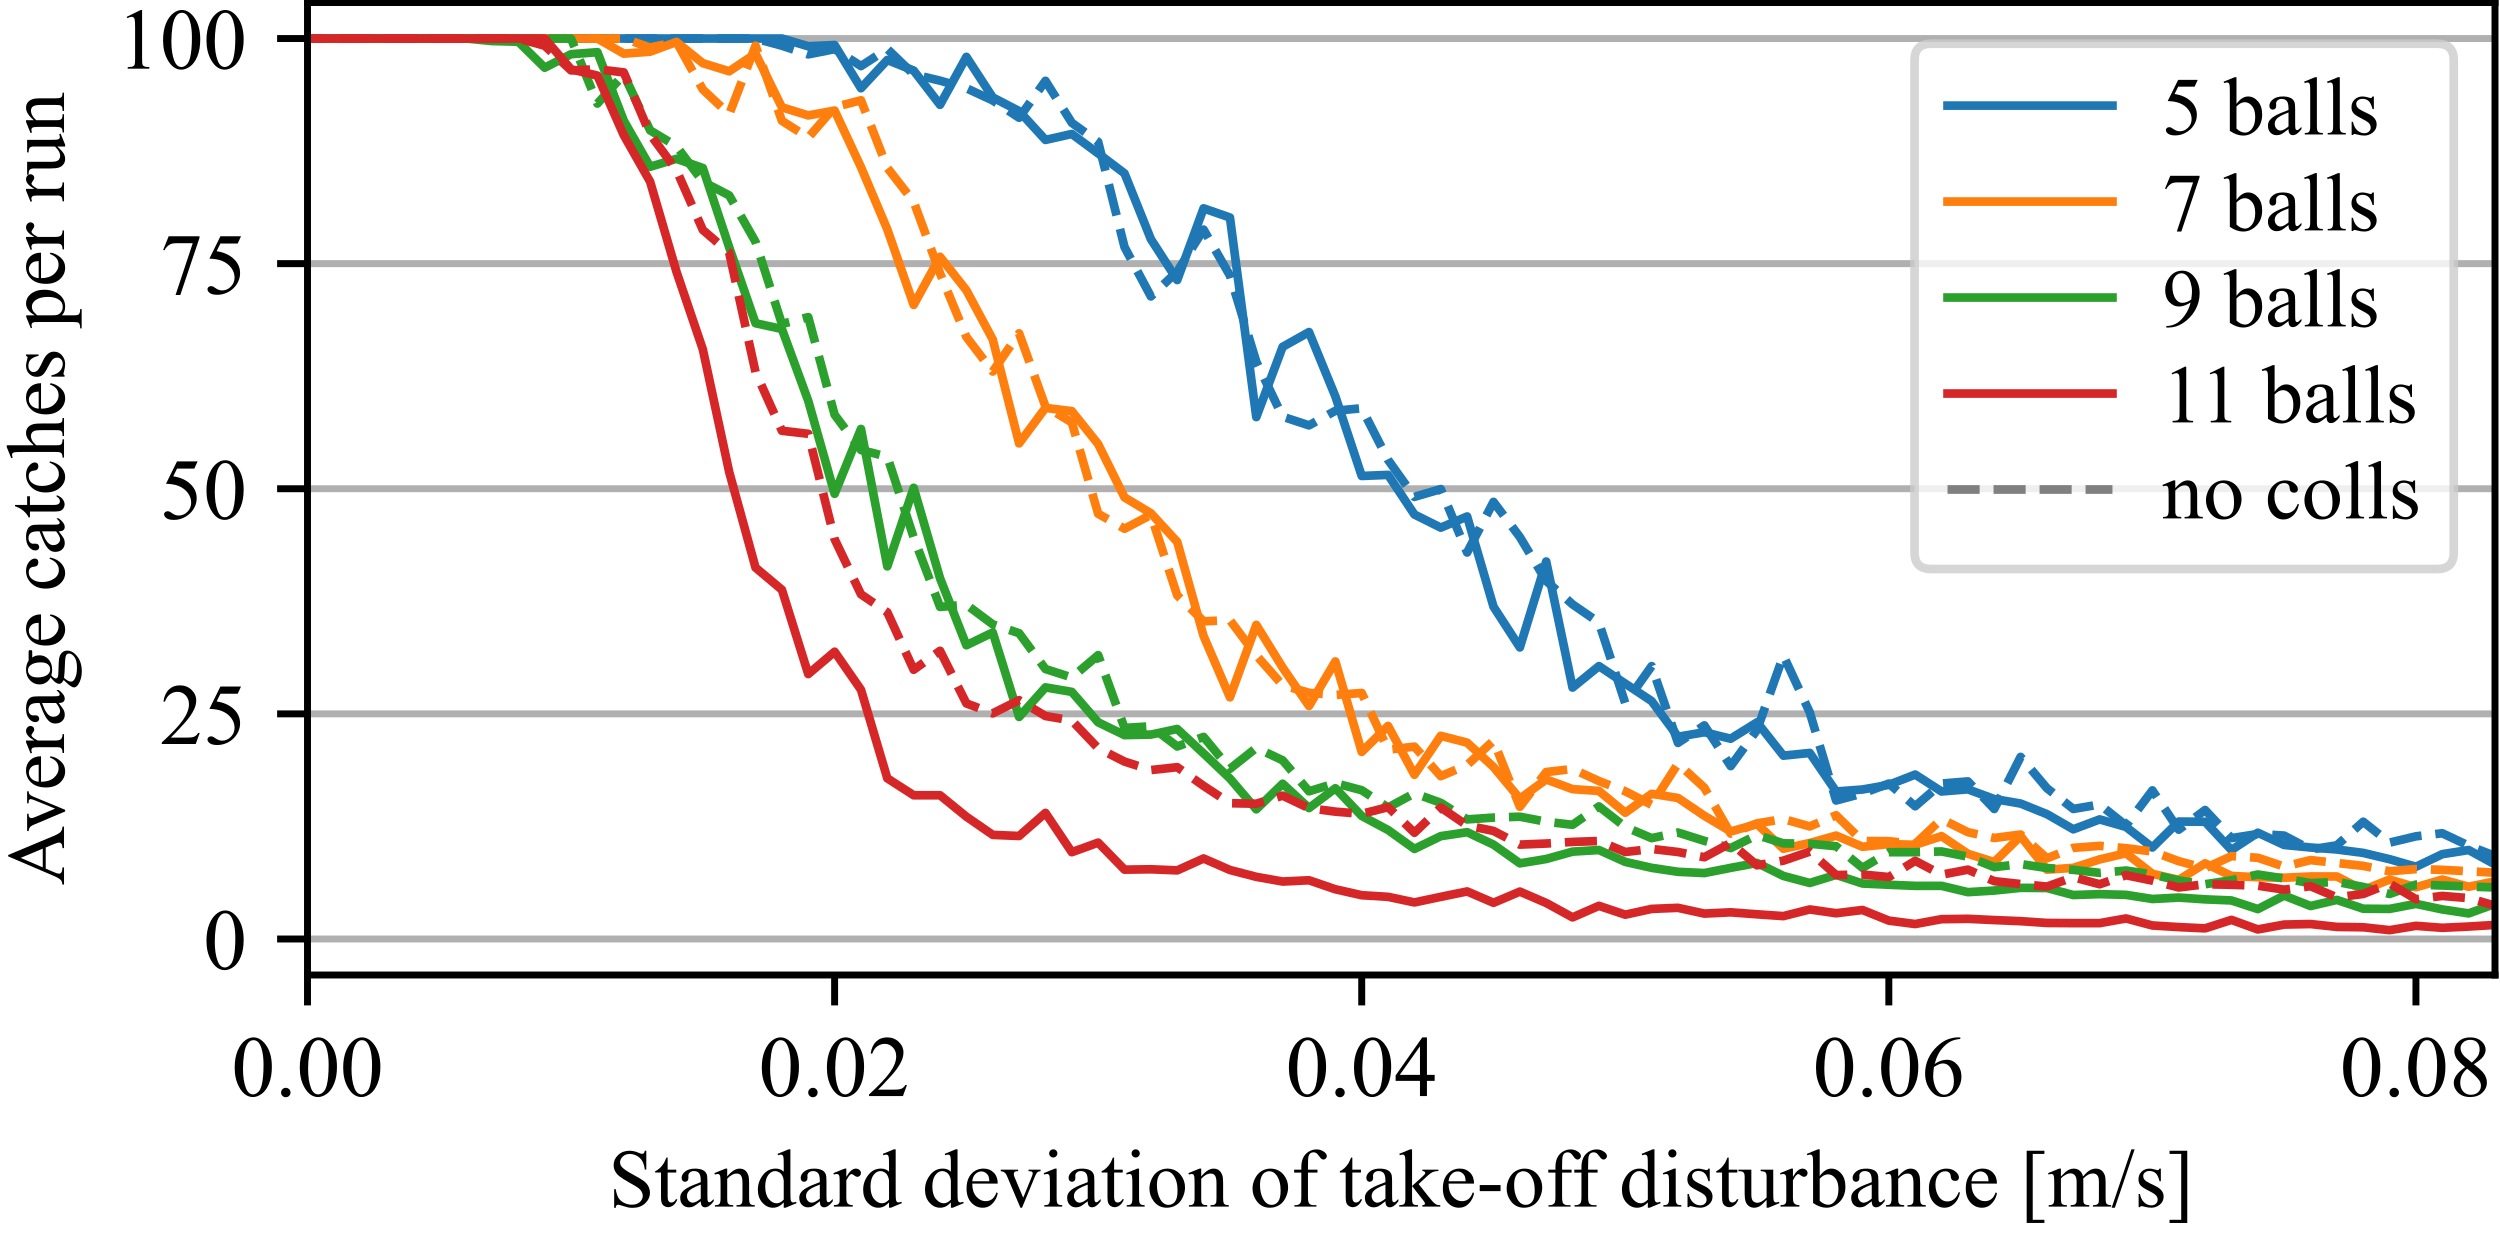 <?xml version="1.0" encoding="utf-8" standalone="no"?>
<!DOCTYPE svg PUBLIC "-//W3C//DTD SVG 1.1//EN"
  "http://www.w3.org/Graphics/SVG/1.1/DTD/svg11.dtd">
<!-- Created with matplotlib (https://matplotlib.org/) -->
<svg height="144pt" version="1.1" viewBox="0 0 288 144" width="288pt" xmlns="http://www.w3.org/2000/svg" xmlns:xlink="http://www.w3.org/1999/xlink">
 <defs>
  <style type="text/css">*{stroke-linecap:butt;stroke-linejoin:round;}</style>
 </defs>
 <g id="figure_1">
  <g id="patch_1">
   <path d="M 0 144 
L 288 144 
L 288 0 
L 0 0 
z
" style="fill:#ffffff;"/>
  </g>
  <g id="axes_1">
   <g id="patch_2">
    <path d="M 35.424 112.32 
L 287.424 112.32 
L 287.424 0.288 
L 35.424 0.288 
z
" style="fill:#ffffff;"/>
   </g>
   <g id="matplotlib.axis_1">
    <g id="xtick_1">
     <g id="line2d_1">
      <defs>
       <path d="M 0 0 
L 0 3.5 
" id="m4fc737ac3e" style="stroke:#000000;stroke-width:0.8;"/>
      </defs>
      <g>
       <use style="stroke:#000000;stroke-width:0.8;" x="35.424" xlink:href="#m4fc737ac3e" y="112.32"/>
      </g>
     </g>
     <g id="text_1">
      <!-- 0.00 -->
      <g transform="translate(26.674 126.264)scale(0.1 -0.1)">
       <defs>
        <path d="M 3.609 32.719 
Q 3.609 44.047 7.031 52.219 
Q 10.453 60.406 16.109 64.406 
Q 20.516 67.578 25.203 67.578 
Q 32.812 67.578 38.875 59.812 
Q 46.438 50.203 46.438 33.734 
Q 46.438 22.219 43.109 14.156 
Q 39.797 6.109 34.641 2.469 
Q 29.5 -1.172 24.703 -1.172 
Q 15.234 -1.172 8.938 10.016 
Q 3.609 19.438 3.609 32.719 
z
M 13.188 31.5 
Q 13.188 17.828 16.547 9.188 
Q 19.344 1.906 24.859 1.906 
Q 27.484 1.906 30.312 4.266 
Q 33.156 6.641 34.625 12.203 
Q 36.859 20.609 36.859 35.891 
Q 36.859 47.219 34.516 54.781 
Q 32.766 60.406 29.984 62.75 
Q 27.984 64.359 25.141 64.359 
Q 21.828 64.359 19.234 61.375 
Q 15.719 57.328 14.453 48.625 
Q 13.188 39.938 13.188 31.5 
z
" id="TimesNewRomanPSMT-48"/>
        <path d="M 12.5 9.469 
Q 14.797 9.469 16.359 7.875 
Q 17.922 6.297 17.922 4.047 
Q 17.922 1.812 16.328 0.219 
Q 14.75 -1.375 12.5 -1.375 
Q 10.25 -1.375 8.656 0.219 
Q 7.078 1.812 7.078 4.047 
Q 7.078 6.344 8.656 7.906 
Q 10.25 9.469 12.5 9.469 
z
" id="TimesNewRomanPSMT-46"/>
       </defs>
       <use xlink:href="#TimesNewRomanPSMT-48"/>
       <use x="50" xlink:href="#TimesNewRomanPSMT-46"/>
       <use x="75" xlink:href="#TimesNewRomanPSMT-48"/>
       <use x="125" xlink:href="#TimesNewRomanPSMT-48"/>
      </g>
     </g>
    </g>
    <g id="xtick_2">
     <g id="line2d_2">
      <g>
       <use style="stroke:#000000;stroke-width:0.8;" x="96.147" xlink:href="#m4fc737ac3e" y="112.32"/>
      </g>
     </g>
     <g id="text_2">
      <!-- 0.02 -->
      <g transform="translate(87.397 126.264)scale(0.1 -0.1)">
       <defs>
        <path d="M 45.844 12.75 
L 41.219 0 
L 2.156 0 
L 2.156 1.812 
Q 19.391 17.531 26.422 27.484 
Q 33.453 37.453 33.453 45.703 
Q 33.453 52 29.594 56.047 
Q 25.734 60.109 20.359 60.109 
Q 15.484 60.109 11.594 57.25 
Q 7.719 54.391 5.859 48.875 
L 4.047 48.875 
Q 5.281 57.906 10.328 62.734 
Q 15.375 67.578 22.953 67.578 
Q 31 67.578 36.391 62.406 
Q 41.797 57.234 41.797 50.203 
Q 41.797 45.172 39.453 40.141 
Q 35.844 32.234 27.734 23.391 
Q 15.578 10.109 12.547 7.375 
L 29.828 7.375 
Q 35.109 7.375 37.234 7.766 
Q 39.359 8.156 41.062 9.344 
Q 42.781 10.547 44.047 12.75 
z
" id="TimesNewRomanPSMT-50"/>
       </defs>
       <use xlink:href="#TimesNewRomanPSMT-48"/>
       <use x="50" xlink:href="#TimesNewRomanPSMT-46"/>
       <use x="75" xlink:href="#TimesNewRomanPSMT-48"/>
       <use x="125" xlink:href="#TimesNewRomanPSMT-50"/>
      </g>
     </g>
    </g>
    <g id="xtick_3">
     <g id="line2d_3">
      <g>
       <use style="stroke:#000000;stroke-width:0.8;" x="156.87" xlink:href="#m4fc737ac3e" y="112.32"/>
      </g>
     </g>
     <g id="text_3">
      <!-- 0.04 -->
      <g transform="translate(148.12 126.264)scale(0.1 -0.1)">
       <defs>
        <path d="M 46.531 24.422 
L 46.531 17.484 
L 37.641 17.484 
L 37.641 0 
L 29.594 0 
L 29.594 17.484 
L 1.562 17.484 
L 1.562 23.734 
L 32.281 67.578 
L 37.641 67.578 
L 37.641 24.422 
z
M 29.594 24.422 
L 29.594 57.281 
L 6.344 24.422 
z
" id="TimesNewRomanPSMT-52"/>
       </defs>
       <use xlink:href="#TimesNewRomanPSMT-48"/>
       <use x="50" xlink:href="#TimesNewRomanPSMT-46"/>
       <use x="75" xlink:href="#TimesNewRomanPSMT-48"/>
       <use x="125" xlink:href="#TimesNewRomanPSMT-52"/>
      </g>
     </g>
    </g>
    <g id="xtick_4">
     <g id="line2d_4">
      <g>
       <use style="stroke:#000000;stroke-width:0.8;" x="217.593" xlink:href="#m4fc737ac3e" y="112.32"/>
      </g>
     </g>
     <g id="text_4">
      <!-- 0.06 -->
      <g transform="translate(208.843 126.264)scale(0.1 -0.1)">
       <defs>
        <path d="M 44.828 67.578 
L 44.828 65.766 
Q 38.375 65.141 34.297 63.203 
Q 30.219 61.281 26.234 57.328 
Q 22.266 53.375 19.656 48.516 
Q 17.047 43.656 15.281 36.969 
Q 22.312 41.797 29.391 41.797 
Q 36.188 41.797 41.156 36.328 
Q 46.141 30.859 46.141 22.266 
Q 46.141 13.969 41.109 7.125 
Q 35.062 -1.172 25.094 -1.172 
Q 18.312 -1.172 13.578 3.328 
Q 4.297 12.062 4.297 25.984 
Q 4.297 34.859 7.859 42.859 
Q 11.422 50.875 18.031 57.078 
Q 24.656 63.281 30.703 65.422 
Q 36.766 67.578 42 67.578 
z
M 14.453 33.406 
Q 13.578 26.812 13.578 22.75 
Q 13.578 18.062 15.312 12.562 
Q 17.047 7.078 20.453 3.859 
Q 22.953 1.562 26.516 1.562 
Q 30.766 1.562 34.109 5.562 
Q 37.453 9.578 37.453 17 
Q 37.453 25.344 34.125 31.438 
Q 30.812 37.547 24.703 37.547 
Q 22.859 37.547 20.734 36.766 
Q 18.609 35.984 14.453 33.406 
z
" id="TimesNewRomanPSMT-54"/>
       </defs>
       <use xlink:href="#TimesNewRomanPSMT-48"/>
       <use x="50" xlink:href="#TimesNewRomanPSMT-46"/>
       <use x="75" xlink:href="#TimesNewRomanPSMT-48"/>
       <use x="125" xlink:href="#TimesNewRomanPSMT-54"/>
      </g>
     </g>
    </g>
    <g id="xtick_5">
     <g id="line2d_5">
      <g>
       <use style="stroke:#000000;stroke-width:0.8;" x="278.316" xlink:href="#m4fc737ac3e" y="112.32"/>
      </g>
     </g>
     <g id="text_5">
      <!-- 0.08 -->
      <g transform="translate(269.566 126.264)scale(0.1 -0.1)">
       <defs>
        <path d="M 19.188 33.344 
Q 11.328 39.797 9.047 43.703 
Q 6.781 47.609 6.781 51.812 
Q 6.781 58.25 11.766 62.906 
Q 16.75 67.578 25 67.578 
Q 33.016 67.578 37.891 63.234 
Q 42.781 58.891 42.781 53.328 
Q 42.781 49.609 40.141 45.75 
Q 37.5 41.891 29.156 36.672 
Q 37.75 30.031 40.531 26.219 
Q 44.234 21.234 44.234 15.719 
Q 44.234 8.734 38.906 3.781 
Q 33.594 -1.172 24.953 -1.172 
Q 15.531 -1.172 10.25 4.734 
Q 6.062 9.469 6.062 15.094 
Q 6.062 19.484 9.016 23.797 
Q 11.969 28.125 19.188 33.344 
z
M 26.859 38.578 
Q 32.719 43.844 34.281 46.891 
Q 35.844 49.953 35.844 53.812 
Q 35.844 58.938 32.953 61.844 
Q 30.078 64.75 25.094 64.75 
Q 20.125 64.75 17 61.859 
Q 13.875 58.984 13.875 55.125 
Q 13.875 52.594 15.156 50.047 
Q 16.453 47.516 18.844 45.219 
z
M 21.484 31.5 
Q 17.438 28.078 15.484 24.047 
Q 13.531 20.016 13.531 15.328 
Q 13.531 9.031 16.969 5.25 
Q 20.406 1.469 25.734 1.469 
Q 31 1.469 34.172 4.438 
Q 37.359 7.422 37.359 11.672 
Q 37.359 15.188 35.5 17.969 
Q 32.031 23.141 21.484 31.5 
z
" id="TimesNewRomanPSMT-56"/>
       </defs>
       <use xlink:href="#TimesNewRomanPSMT-48"/>
       <use x="50" xlink:href="#TimesNewRomanPSMT-46"/>
       <use x="75" xlink:href="#TimesNewRomanPSMT-48"/>
       <use x="125" xlink:href="#TimesNewRomanPSMT-56"/>
      </g>
     </g>
    </g>
    <g id="text_6">
     <!-- Standard deviation of take-off disturbance [m/s] -->
     <g transform="translate(70.099 138.999)scale(0.095 -0.095)">
      <defs>
       <path d="M 45.844 67.719 
L 45.844 44.828 
L 44.047 44.828 
Q 43.172 51.422 40.891 55.328 
Q 38.625 59.234 34.422 61.516 
Q 30.219 63.812 25.734 63.812 
Q 20.656 63.812 17.328 60.719 
Q 14.016 57.625 14.016 53.656 
Q 14.016 50.641 16.109 48.141 
Q 19.141 44.484 30.516 38.375 
Q 39.797 33.406 43.188 30.734 
Q 46.578 28.078 48.406 24.453 
Q 50.25 20.844 50.25 16.891 
Q 50.25 9.375 44.406 3.922 
Q 38.578 -1.516 29.391 -1.516 
Q 26.516 -1.516 23.969 -1.078 
Q 22.469 -0.828 17.703 0.703 
Q 12.938 2.25 11.672 2.25 
Q 10.453 2.25 9.734 1.516 
Q 9.031 0.781 8.688 -1.516 
L 6.891 -1.516 
L 6.891 21.188 
L 8.688 21.188 
Q 9.969 14.062 12.109 10.516 
Q 14.266 6.984 18.672 4.641 
Q 23.094 2.297 28.375 2.297 
Q 34.469 2.297 38 5.516 
Q 41.547 8.734 41.547 13.141 
Q 41.547 15.578 40.203 18.062 
Q 38.875 20.562 36.031 22.703 
Q 34.125 24.172 25.625 28.922 
Q 17.141 33.688 13.547 36.516 
Q 9.969 39.359 8.109 42.766 
Q 6.25 46.188 6.25 50.297 
Q 6.25 57.422 11.719 62.562 
Q 17.188 67.719 25.641 67.719 
Q 30.906 67.719 36.812 65.141 
Q 39.547 63.922 40.672 63.922 
Q 41.938 63.922 42.75 64.672 
Q 43.562 65.438 44.047 67.719 
z
" id="TimesNewRomanPSMT-83"/>
       <path d="M 16.109 59.422 
L 16.109 44.734 
L 26.562 44.734 
L 26.562 41.312 
L 16.109 41.312 
L 16.109 12.312 
Q 16.109 7.953 17.359 6.438 
Q 18.609 4.938 20.562 4.938 
Q 22.172 4.938 23.688 5.938 
Q 25.203 6.938 26.031 8.891 
L 27.938 8.891 
Q 26.219 4.109 23.094 1.688 
Q 19.969 -0.734 16.656 -0.734 
Q 14.406 -0.734 12.25 0.516 
Q 10.109 1.766 9.078 4.078 
Q 8.062 6.391 8.062 11.234 
L 8.062 41.312 
L 0.984 41.312 
L 0.984 42.922 
Q 3.656 44 6.469 46.562 
Q 9.281 49.125 11.469 52.641 
Q 12.594 54.5 14.594 59.422 
z
" id="TimesNewRomanPSMT-116"/>
       <path d="M 28.469 6.453 
Q 21.578 1.125 19.828 0.297 
Q 17.188 -0.922 14.203 -0.922 
Q 9.578 -0.922 6.562 2.25 
Q 3.562 5.422 3.562 10.594 
Q 3.562 13.875 5.031 16.266 
Q 7.031 19.578 11.984 22.5 
Q 16.938 25.438 28.469 29.641 
L 28.469 31.391 
Q 28.469 38.094 26.344 40.578 
Q 24.219 43.062 20.172 43.062 
Q 17.094 43.062 15.281 41.406 
Q 13.422 39.75 13.422 37.594 
L 13.531 34.766 
Q 13.531 32.516 12.375 31.297 
Q 11.234 30.078 9.375 30.078 
Q 7.562 30.078 6.422 31.344 
Q 5.281 32.625 5.281 34.812 
Q 5.281 39.016 9.578 42.531 
Q 13.875 46.047 21.625 46.047 
Q 27.594 46.047 31.391 44.047 
Q 34.281 42.531 35.641 39.312 
Q 36.531 37.203 36.531 30.719 
L 36.531 15.531 
Q 36.531 9.125 36.766 7.688 
Q 37.016 6.25 37.578 5.766 
Q 38.141 5.281 38.875 5.281 
Q 39.656 5.281 40.234 5.609 
Q 41.266 6.25 44.188 9.188 
L 44.188 6.453 
Q 38.719 -0.875 33.734 -0.875 
Q 31.344 -0.875 29.922 0.781 
Q 28.516 2.438 28.469 6.453 
z
M 28.469 9.625 
L 28.469 26.656 
Q 21.094 23.734 18.953 22.516 
Q 15.094 20.359 13.422 18.016 
Q 11.766 15.672 11.766 12.891 
Q 11.766 9.375 13.859 7.047 
Q 15.969 4.734 18.703 4.734 
Q 22.406 4.734 28.469 9.625 
z
" id="TimesNewRomanPSMT-97"/>
       <path d="M 16.156 36.578 
Q 24.031 46.047 31.156 46.047 
Q 34.812 46.047 37.453 44.219 
Q 40.094 42.391 41.656 38.188 
Q 42.719 35.25 42.719 29.203 
L 42.719 10.109 
Q 42.719 5.859 43.406 4.344 
Q 43.953 3.125 45.141 2.438 
Q 46.344 1.766 49.562 1.766 
L 49.562 0 
L 27.438 0 
L 27.438 1.766 
L 28.375 1.766 
Q 31.5 1.766 32.734 2.703 
Q 33.984 3.656 34.469 5.516 
Q 34.672 6.25 34.672 10.109 
L 34.672 28.422 
Q 34.672 34.516 33.078 37.281 
Q 31.5 40.047 27.734 40.047 
Q 21.922 40.047 16.156 33.688 
L 16.156 10.109 
Q 16.156 5.562 16.703 4.5 
Q 17.391 3.078 18.578 2.422 
Q 19.781 1.766 23.438 1.766 
L 23.438 0 
L 1.312 0 
L 1.312 1.766 
L 2.297 1.766 
Q 5.719 1.766 6.906 3.484 
Q 8.109 5.219 8.109 10.109 
L 8.109 26.703 
Q 8.109 34.766 7.734 36.516 
Q 7.375 38.281 6.609 38.906 
Q 5.859 39.547 4.594 39.547 
Q 3.219 39.547 1.312 38.812 
L 0.594 40.578 
L 14.062 46.047 
L 16.156 46.047 
z
" id="TimesNewRomanPSMT-110"/>
       <path d="M 34.719 5.031 
Q 31.453 1.609 28.328 0.109 
Q 25.203 -1.375 21.578 -1.375 
Q 14.266 -1.375 8.797 4.75 
Q 3.328 10.891 3.328 20.516 
Q 3.328 30.125 9.375 38.109 
Q 15.438 46.094 24.953 46.094 
Q 30.859 46.094 34.719 42.328 
L 34.719 50.594 
Q 34.719 58.25 34.344 60 
Q 33.984 61.766 33.203 62.391 
Q 32.422 63.031 31.25 63.031 
Q 29.984 63.031 27.875 62.25 
L 27.25 63.969 
L 40.578 69.438 
L 42.781 69.438 
L 42.781 17.719 
Q 42.781 9.859 43.141 8.125 
Q 43.5 6.391 44.312 5.703 
Q 45.125 5.031 46.188 5.031 
Q 47.516 5.031 49.703 5.859 
L 50.25 4.156 
L 36.969 -1.375 
L 34.719 -1.375 
z
M 34.719 8.453 
L 34.719 31.5 
Q 34.422 34.812 32.953 37.547 
Q 31.5 40.281 29.078 41.672 
Q 26.656 43.062 24.359 43.062 
Q 20.062 43.062 16.703 39.203 
Q 12.25 34.125 12.25 24.359 
Q 12.25 14.5 16.547 9.25 
Q 20.844 4 26.125 4 
Q 30.562 4 34.719 8.453 
z
" id="TimesNewRomanPSMT-100"/>
       <path d="M 16.219 46.047 
L 16.219 35.984 
Q 21.828 46.047 27.734 46.047 
Q 30.422 46.047 32.172 44.406 
Q 33.938 42.781 33.938 40.625 
Q 33.938 38.719 32.656 37.391 
Q 31.391 36.078 29.641 36.078 
Q 27.938 36.078 25.812 37.766 
Q 23.688 39.453 22.656 39.453 
Q 21.781 39.453 20.75 38.484 
Q 18.562 36.469 16.219 31.891 
L 16.219 10.453 
Q 16.219 6.734 17.141 4.828 
Q 17.781 3.516 19.391 2.641 
Q 21 1.766 24.031 1.766 
L 24.031 0 
L 1.125 0 
L 1.125 1.766 
Q 4.547 1.766 6.203 2.828 
Q 7.422 3.609 7.906 5.328 
Q 8.156 6.156 8.156 10.062 
L 8.156 27.391 
Q 8.156 35.203 7.828 36.688 
Q 7.516 38.188 6.656 38.859 
Q 5.812 39.547 4.547 39.547 
Q 3.031 39.547 1.125 38.812 
L 0.641 40.578 
L 14.156 46.047 
z
" id="TimesNewRomanPSMT-114"/>
       <path id="TimesNewRomanPSMT-32"/>
       <path d="M 10.641 27.875 
Q 10.594 17.922 15.484 12.25 
Q 20.359 6.594 26.953 6.594 
Q 31.344 6.594 34.594 9 
Q 37.844 11.422 40.047 17.281 
L 41.547 16.312 
Q 40.531 9.625 35.594 4.125 
Q 30.672 -1.375 23.25 -1.375 
Q 15.188 -1.375 9.453 4.906 
Q 3.719 11.188 3.719 21.781 
Q 3.719 33.25 9.594 39.672 
Q 15.484 46.094 24.359 46.094 
Q 31.891 46.094 36.719 41.141 
Q 41.547 36.188 41.547 27.875 
z
M 10.641 30.719 
L 31.344 30.719 
Q 31.109 35.016 30.328 36.766 
Q 29.109 39.5 26.688 41.062 
Q 24.266 42.625 21.625 42.625 
Q 17.578 42.625 14.375 39.469 
Q 11.188 36.328 10.641 30.719 
z
" id="TimesNewRomanPSMT-101"/>
       <path d="M 0.828 44.734 
L 21.875 44.734 
L 21.875 42.922 
L 20.516 42.922 
Q 18.609 42.922 17.609 41.984 
Q 16.609 41.062 16.609 39.5 
Q 16.609 37.797 17.625 35.453 
L 28.031 10.75 
L 38.484 36.375 
Q 39.594 39.109 39.594 40.531 
Q 39.594 41.219 39.203 41.656 
Q 38.672 42.391 37.844 42.656 
Q 37.016 42.922 34.469 42.922 
L 34.469 44.734 
L 49.078 44.734 
L 49.078 42.922 
Q 46.531 42.719 45.562 41.891 
Q 43.844 40.438 42.484 37.016 
L 26.609 -1.375 
L 24.609 -1.375 
L 8.641 36.375 
Q 7.562 39.016 6.578 40.156 
Q 5.609 41.312 4.109 42.094 
Q 3.266 42.531 0.828 42.922 
z
" id="TimesNewRomanPSMT-118"/>
       <path d="M 14.5 69.438 
Q 16.547 69.438 17.984 67.984 
Q 19.438 66.547 19.438 64.5 
Q 19.438 62.453 17.984 60.984 
Q 16.547 59.516 14.5 59.516 
Q 12.453 59.516 10.984 60.984 
Q 9.516 62.453 9.516 64.5 
Q 9.516 66.547 10.953 67.984 
Q 12.406 69.438 14.5 69.438 
z
M 18.562 46.047 
L 18.562 10.109 
Q 18.562 5.906 19.172 4.516 
Q 19.781 3.125 20.969 2.438 
Q 22.172 1.766 25.344 1.766 
L 25.344 0 
L 3.609 0 
L 3.609 1.766 
Q 6.891 1.766 8 2.391 
Q 9.125 3.031 9.781 4.484 
Q 10.453 5.953 10.453 10.109 
L 10.453 27.344 
Q 10.453 34.625 10.016 36.766 
Q 9.672 38.328 8.938 38.938 
Q 8.203 39.547 6.938 39.547 
Q 5.562 39.547 3.609 38.812 
L 2.938 40.578 
L 16.406 46.047 
z
" id="TimesNewRomanPSMT-105"/>
       <path d="M 25 46.047 
Q 35.156 46.047 41.312 38.328 
Q 46.531 31.734 46.531 23.188 
Q 46.531 17.188 43.641 11.031 
Q 40.766 4.891 35.719 1.75 
Q 30.672 -1.375 24.469 -1.375 
Q 14.359 -1.375 8.406 6.688 
Q 3.375 13.484 3.375 21.922 
Q 3.375 28.078 6.422 34.156 
Q 9.469 40.234 14.453 43.141 
Q 19.438 46.047 25 46.047 
z
M 23.484 42.875 
Q 20.906 42.875 18.281 41.328 
Q 15.672 39.797 14.062 35.938 
Q 12.453 32.078 12.453 26.031 
Q 12.453 16.266 16.328 9.172 
Q 20.219 2.094 26.562 2.094 
Q 31.297 2.094 34.375 6 
Q 37.453 9.906 37.453 19.438 
Q 37.453 31.344 32.328 38.188 
Q 28.859 42.875 23.484 42.875 
z
" id="TimesNewRomanPSMT-111"/>
       <path d="M 20.609 41.219 
L 20.609 11.812 
Q 20.609 5.562 21.969 3.906 
Q 23.781 1.766 26.812 1.766 
L 30.859 1.766 
L 30.859 0 
L 4.156 0 
L 4.156 1.766 
L 6.156 1.766 
Q 8.109 1.766 9.719 2.734 
Q 11.328 3.719 11.938 5.375 
Q 12.547 7.031 12.547 11.812 
L 12.547 41.219 
L 3.859 41.219 
L 3.859 44.734 
L 12.547 44.734 
L 12.547 47.656 
Q 12.547 54.344 14.688 58.984 
Q 16.844 63.625 21.266 66.484 
Q 25.688 69.344 31.203 69.344 
Q 36.328 69.344 40.625 66.016 
Q 43.453 63.812 43.453 61.078 
Q 43.453 59.625 42.188 58.328 
Q 40.922 57.031 39.453 57.031 
Q 38.328 57.031 37.078 57.828 
Q 35.844 58.641 34.031 61.297 
Q 32.234 63.969 30.719 64.891 
Q 29.203 65.828 27.344 65.828 
Q 25.094 65.828 23.531 64.625 
Q 21.969 63.422 21.281 60.906 
Q 20.609 58.406 20.609 47.953 
L 20.609 44.734 
L 32.125 44.734 
L 32.125 41.219 
z
" id="TimesNewRomanPSMT-102"/>
       <path d="M 16.359 69.438 
L 16.359 24.906 
L 27.734 35.297 
Q 31.344 38.625 31.938 39.5 
Q 32.328 40.094 32.328 40.672 
Q 32.328 41.656 31.516 42.359 
Q 30.719 43.062 28.859 43.172 
L 28.859 44.734 
L 48.297 44.734 
L 48.297 43.172 
Q 44.281 43.062 41.625 41.938 
Q 38.969 40.828 35.797 37.938 
L 24.312 27.344 
L 35.797 12.844 
Q 40.578 6.844 42.234 5.219 
Q 44.578 2.938 46.344 2.25 
Q 47.562 1.766 50.594 1.766 
L 50.594 0 
L 28.859 0 
L 28.859 1.766 
Q 30.719 1.812 31.375 2.312 
Q 32.031 2.828 32.031 3.766 
Q 32.031 4.891 30.078 7.375 
L 16.359 24.906 
L 16.359 10.062 
Q 16.359 5.719 16.969 4.344 
Q 17.578 2.984 18.703 2.391 
Q 19.828 1.812 23.578 1.766 
L 23.578 0 
L 0.828 0 
L 0.828 1.766 
Q 4.25 1.766 5.953 2.594 
Q 6.984 3.125 7.516 4.25 
Q 8.25 5.859 8.25 9.812 
L 8.25 50.531 
Q 8.25 58.297 7.906 60.031 
Q 7.562 61.766 6.781 62.422 
Q 6 63.094 4.734 63.094 
Q 3.719 63.094 1.656 62.25 
L 0.828 63.969 
L 14.109 69.438 
z
" id="TimesNewRomanPSMT-107"/>
       <path d="M 4.047 26.125 
L 29.297 26.125 
L 29.297 18.75 
L 4.047 18.75 
z
" id="TimesNewRomanPSMT-45"/>
       <path d="M 32.031 46.047 
L 32.031 30.812 
L 30.422 30.812 
Q 28.562 37.984 25.656 40.578 
Q 22.75 43.172 18.266 43.172 
Q 14.844 43.172 12.734 41.359 
Q 10.641 39.547 10.641 37.359 
Q 10.641 34.625 12.203 32.672 
Q 13.719 30.672 18.359 28.422 
L 25.484 24.953 
Q 35.406 20.125 35.406 12.203 
Q 35.406 6.109 30.781 2.359 
Q 26.172 -1.375 20.453 -1.375 
Q 16.359 -1.375 11.078 0.094 
Q 9.469 0.594 8.453 0.594 
Q 7.328 0.594 6.688 -0.688 
L 5.078 -0.688 
L 5.078 15.281 
L 6.688 15.281 
Q 8.062 8.453 11.906 4.984 
Q 15.766 1.516 20.562 1.516 
Q 23.922 1.516 26.047 3.484 
Q 28.172 5.469 28.172 8.25 
Q 28.172 11.625 25.797 13.922 
Q 23.438 16.219 16.359 19.734 
Q 9.281 23.25 7.078 26.078 
Q 4.891 28.859 4.891 33.109 
Q 4.891 38.625 8.672 42.328 
Q 12.453 46.047 18.453 46.047 
Q 21.094 46.047 24.859 44.922 
Q 27.344 44.188 28.172 44.188 
Q 28.953 44.188 29.391 44.531 
Q 29.828 44.875 30.422 46.047 
z
" id="TimesNewRomanPSMT-115"/>
       <path d="M 42.328 44.734 
L 42.328 17.625 
Q 42.328 9.859 42.688 8.125 
Q 43.062 6.391 43.859 5.703 
Q 44.672 5.031 45.75 5.031 
Q 47.266 5.031 49.172 5.859 
L 49.859 4.156 
L 36.469 -1.375 
L 34.281 -1.375 
L 34.281 8.109 
Q 28.516 1.859 25.484 0.234 
Q 22.469 -1.375 19.094 -1.375 
Q 15.328 -1.375 12.562 0.797 
Q 9.812 2.984 8.734 6.391 
Q 7.672 9.812 7.672 16.062 
L 7.672 36.031 
Q 7.672 39.203 6.984 40.422 
Q 6.297 41.656 4.953 42.312 
Q 3.609 42.969 0.094 42.922 
L 0.094 44.734 
L 15.766 44.734 
L 15.766 14.797 
Q 15.766 8.547 17.938 6.594 
Q 20.125 4.641 23.188 4.641 
Q 25.297 4.641 27.953 5.953 
Q 30.609 7.281 34.281 10.984 
L 34.281 36.328 
Q 34.281 40.141 32.891 41.484 
Q 31.5 42.828 27.094 42.922 
L 27.094 44.734 
z
" id="TimesNewRomanPSMT-117"/>
       <path d="M 15.375 37.016 
Q 21.875 46.047 29.391 46.047 
Q 36.281 46.047 41.406 40.156 
Q 46.531 34.281 46.531 24.078 
Q 46.531 12.156 38.625 4.891 
Q 31.844 -1.375 23.484 -1.375 
Q 19.578 -1.375 15.547 0.047 
Q 11.531 1.469 7.328 4.297 
L 7.328 50.641 
Q 7.328 58.25 6.953 60 
Q 6.594 61.766 5.812 62.391 
Q 5.031 63.031 3.859 63.031 
Q 2.484 63.031 0.438 62.25 
L -0.25 63.969 
L 13.188 69.438 
L 15.375 69.438 
z
M 15.375 33.891 
L 15.375 7.125 
Q 17.875 4.688 20.531 3.438 
Q 23.188 2.203 25.984 2.203 
Q 30.422 2.203 34.25 7.078 
Q 38.094 11.969 38.094 21.297 
Q 38.094 29.891 34.25 34.5 
Q 30.422 39.109 25.531 39.109 
Q 22.953 39.109 20.359 37.797 
Q 18.406 36.812 15.375 33.891 
z
" id="TimesNewRomanPSMT-98"/>
       <path d="M 41.109 17 
Q 39.312 8.156 34.031 3.391 
Q 28.766 -1.375 22.359 -1.375 
Q 14.75 -1.375 9.078 5.016 
Q 3.422 11.422 3.422 22.312 
Q 3.422 32.859 9.688 39.453 
Q 15.969 46.047 24.75 46.047 
Q 31.344 46.047 35.594 42.547 
Q 39.844 39.062 39.844 35.297 
Q 39.844 33.453 38.641 32.297 
Q 37.453 31.156 35.297 31.156 
Q 32.422 31.156 30.953 33.016 
Q 30.125 34.031 29.859 36.906 
Q 29.594 39.797 27.875 41.312 
Q 26.172 42.781 23.141 42.781 
Q 18.266 42.781 15.281 39.156 
Q 11.328 34.375 11.328 26.516 
Q 11.328 18.5 15.25 12.375 
Q 19.188 6.25 25.875 6.25 
Q 30.672 6.25 34.469 9.516 
Q 37.156 11.766 39.703 17.672 
z
" id="TimesNewRomanPSMT-99"/>
       <path d="M 29.688 -19.828 
L 8.203 -19.828 
L 8.203 67.719 
L 29.688 67.719 
L 29.688 63.875 
L 15.531 63.875 
L 15.531 -16.016 
L 29.688 -16.016 
z
" id="TimesNewRomanPSMT-91"/>
       <path d="M 16.406 36.531 
Q 21.297 41.406 22.172 42.141 
Q 24.359 44 26.891 45.016 
Q 29.438 46.047 31.938 46.047 
Q 36.141 46.047 39.156 43.594 
Q 42.188 41.156 43.219 36.531 
Q 48.25 42.391 51.703 44.219 
Q 55.172 46.047 58.844 46.047 
Q 62.406 46.047 65.156 44.219 
Q 67.922 42.391 69.531 38.234 
Q 70.609 35.406 70.609 29.344 
L 70.609 10.109 
Q 70.609 5.906 71.234 4.344 
Q 71.734 3.266 73.047 2.516 
Q 74.359 1.766 77.344 1.766 
L 77.344 0 
L 55.281 0 
L 55.281 1.766 
L 56.203 1.766 
Q 59.078 1.766 60.688 2.875 
Q 61.812 3.656 62.312 5.375 
Q 62.5 6.203 62.5 10.109 
L 62.5 29.344 
Q 62.5 34.812 61.188 37.062 
Q 59.281 40.188 55.078 40.188 
Q 52.484 40.188 49.875 38.891 
Q 47.266 37.594 43.562 34.078 
L 43.453 33.547 
L 43.562 31.453 
L 43.562 10.109 
Q 43.562 5.516 44.062 4.391 
Q 44.578 3.266 45.984 2.516 
Q 47.406 1.766 50.828 1.766 
L 50.828 0 
L 28.219 0 
L 28.219 1.766 
Q 31.938 1.766 33.328 2.641 
Q 34.719 3.516 35.25 5.281 
Q 35.5 6.109 35.5 10.109 
L 35.5 29.344 
Q 35.5 34.812 33.891 37.203 
Q 31.734 40.328 27.875 40.328 
Q 25.25 40.328 22.656 38.922 
Q 18.609 36.766 16.406 34.078 
L 16.406 10.109 
Q 16.406 5.719 17.016 4.391 
Q 17.625 3.078 18.812 2.422 
Q 20.016 1.766 23.688 1.766 
L 23.688 0 
L 1.562 0 
L 1.562 1.766 
Q 4.641 1.766 5.859 2.422 
Q 7.078 3.078 7.703 4.516 
Q 8.344 5.953 8.344 10.109 
L 8.344 27.203 
Q 8.344 34.578 7.906 36.719 
Q 7.562 38.328 6.828 38.938 
Q 6.109 39.547 4.828 39.547 
Q 3.469 39.547 1.562 38.812 
L 0.828 40.578 
L 14.312 46.047 
L 16.406 46.047 
z
" id="TimesNewRomanPSMT-109"/>
       <path d="M 28.031 69.438 
L 4.047 -1.375 
L 0.141 -1.375 
L 24.125 69.438 
z
" id="TimesNewRomanPSMT-47"/>
       <path d="M 3.656 67.719 
L 25.141 67.719 
L 25.141 -19.875 
L 3.656 -19.875 
L 3.656 -16.016 
L 17.828 -16.016 
L 17.828 63.875 
L 3.656 63.875 
z
" id="TimesNewRomanPSMT-93"/>
      </defs>
      <use xlink:href="#TimesNewRomanPSMT-83"/>
      <use x="55.615" xlink:href="#TimesNewRomanPSMT-116"/>
      <use x="83.398" xlink:href="#TimesNewRomanPSMT-97"/>
      <use x="127.783" xlink:href="#TimesNewRomanPSMT-110"/>
      <use x="177.783" xlink:href="#TimesNewRomanPSMT-100"/>
      <use x="227.783" xlink:href="#TimesNewRomanPSMT-97"/>
      <use x="272.168" xlink:href="#TimesNewRomanPSMT-114"/>
      <use x="305.469" xlink:href="#TimesNewRomanPSMT-100"/>
      <use x="355.469" xlink:href="#TimesNewRomanPSMT-32"/>
      <use x="380.469" xlink:href="#TimesNewRomanPSMT-100"/>
      <use x="430.469" xlink:href="#TimesNewRomanPSMT-101"/>
      <use x="474.854" xlink:href="#TimesNewRomanPSMT-118"/>
      <use x="524.854" xlink:href="#TimesNewRomanPSMT-105"/>
      <use x="552.637" xlink:href="#TimesNewRomanPSMT-97"/>
      <use x="597.021" xlink:href="#TimesNewRomanPSMT-116"/>
      <use x="624.805" xlink:href="#TimesNewRomanPSMT-105"/>
      <use x="652.588" xlink:href="#TimesNewRomanPSMT-111"/>
      <use x="702.588" xlink:href="#TimesNewRomanPSMT-110"/>
      <use x="752.588" xlink:href="#TimesNewRomanPSMT-32"/>
      <use x="777.588" xlink:href="#TimesNewRomanPSMT-111"/>
      <use x="827.588" xlink:href="#TimesNewRomanPSMT-102"/>
      <use x="860.889" xlink:href="#TimesNewRomanPSMT-32"/>
      <use x="885.889" xlink:href="#TimesNewRomanPSMT-116"/>
      <use x="913.672" xlink:href="#TimesNewRomanPSMT-97"/>
      <use x="958.057" xlink:href="#TimesNewRomanPSMT-107"/>
      <use x="1008.057" xlink:href="#TimesNewRomanPSMT-101"/>
      <use x="1052.441" xlink:href="#TimesNewRomanPSMT-45"/>
      <use x="1085.742" xlink:href="#TimesNewRomanPSMT-111"/>
      <use x="1135.742" xlink:href="#TimesNewRomanPSMT-102"/>
      <use x="1167.293" xlink:href="#TimesNewRomanPSMT-102"/>
      <use x="1200.594" xlink:href="#TimesNewRomanPSMT-32"/>
      <use x="1225.594" xlink:href="#TimesNewRomanPSMT-100"/>
      <use x="1275.594" xlink:href="#TimesNewRomanPSMT-105"/>
      <use x="1303.377" xlink:href="#TimesNewRomanPSMT-115"/>
      <use x="1342.293" xlink:href="#TimesNewRomanPSMT-116"/>
      <use x="1370.076" xlink:href="#TimesNewRomanPSMT-117"/>
      <use x="1420.076" xlink:href="#TimesNewRomanPSMT-114"/>
      <use x="1453.377" xlink:href="#TimesNewRomanPSMT-98"/>
      <use x="1503.377" xlink:href="#TimesNewRomanPSMT-97"/>
      <use x="1547.762" xlink:href="#TimesNewRomanPSMT-110"/>
      <use x="1597.762" xlink:href="#TimesNewRomanPSMT-99"/>
      <use x="1642.146" xlink:href="#TimesNewRomanPSMT-101"/>
      <use x="1686.531" xlink:href="#TimesNewRomanPSMT-32"/>
      <use x="1711.531" xlink:href="#TimesNewRomanPSMT-91"/>
      <use x="1744.832" xlink:href="#TimesNewRomanPSMT-109"/>
      <use x="1822.615" xlink:href="#TimesNewRomanPSMT-47"/>
      <use x="1850.398" xlink:href="#TimesNewRomanPSMT-115"/>
      <use x="1889.314" xlink:href="#TimesNewRomanPSMT-93"/>
     </g>
    </g>
   </g>
   <g id="matplotlib.axis_2">
    <g id="ytick_1">
     <g id="line2d_6">
      <path clip-path="url(#p2675933f19)" d="M 35.424 108.171 
L 287.424 108.171 
" style="fill:none;stroke:#b0b0b0;stroke-linecap:square;stroke-width:0.8;"/>
     </g>
     <g id="line2d_7">
      <defs>
       <path d="M 0 0 
L -3.5 0 
" id="m006bd0bd7e" style="stroke:#000000;stroke-width:0.8;"/>
      </defs>
      <g>
       <use style="stroke:#000000;stroke-width:0.8;" x="35.424" xlink:href="#m006bd0bd7e" y="108.171"/>
      </g>
     </g>
     <g id="text_7">
      <!-- 0 -->
      <g transform="translate(23.424 111.643)scale(0.1 -0.1)">
       <use xlink:href="#TimesNewRomanPSMT-48"/>
      </g>
     </g>
    </g>
    <g id="ytick_2">
     <g id="line2d_8">
      <path clip-path="url(#p2675933f19)" d="M 35.424 82.237 
L 287.424 82.237 
" style="fill:none;stroke:#b0b0b0;stroke-linecap:square;stroke-width:0.8;"/>
     </g>
     <g id="line2d_9">
      <g>
       <use style="stroke:#000000;stroke-width:0.8;" x="35.424" xlink:href="#m006bd0bd7e" y="82.237"/>
      </g>
     </g>
     <g id="text_8">
      <!-- 25 -->
      <g transform="translate(18.424 85.709)scale(0.1 -0.1)">
       <defs>
        <path d="M 43.406 66.219 
L 39.594 57.906 
L 19.672 57.906 
L 15.328 49.031 
Q 28.266 47.125 35.844 39.406 
Q 42.328 32.766 42.328 23.781 
Q 42.328 18.562 40.203 14.109 
Q 38.094 9.672 34.859 6.547 
Q 31.641 3.422 27.688 1.516 
Q 22.078 -1.172 16.156 -1.172 
Q 10.203 -1.172 7.484 0.844 
Q 4.781 2.875 4.781 5.328 
Q 4.781 6.688 5.906 7.734 
Q 7.031 8.797 8.734 8.797 
Q 10.016 8.797 10.969 8.406 
Q 11.922 8.016 14.203 6.391 
Q 17.875 3.859 21.625 3.859 
Q 27.344 3.859 31.656 8.172 
Q 35.984 12.5 35.984 18.703 
Q 35.984 24.703 32.125 29.906 
Q 28.266 35.109 21.484 37.938 
Q 16.156 40.141 6.984 40.484 
L 19.672 66.219 
z
" id="TimesNewRomanPSMT-53"/>
       </defs>
       <use xlink:href="#TimesNewRomanPSMT-50"/>
       <use x="50" xlink:href="#TimesNewRomanPSMT-53"/>
      </g>
     </g>
    </g>
    <g id="ytick_3">
     <g id="line2d_10">
      <path clip-path="url(#p2675933f19)" d="M 35.424 56.304 
L 287.424 56.304 
" style="fill:none;stroke:#b0b0b0;stroke-linecap:square;stroke-width:0.8;"/>
     </g>
     <g id="line2d_11">
      <g>
       <use style="stroke:#000000;stroke-width:0.8;" x="35.424" xlink:href="#m006bd0bd7e" y="56.304"/>
      </g>
     </g>
     <g id="text_9">
      <!-- 50 -->
      <g transform="translate(18.424 59.776)scale(0.1 -0.1)">
       <use xlink:href="#TimesNewRomanPSMT-53"/>
       <use x="50" xlink:href="#TimesNewRomanPSMT-48"/>
      </g>
     </g>
    </g>
    <g id="ytick_4">
     <g id="line2d_12">
      <path clip-path="url(#p2675933f19)" d="M 35.424 30.371 
L 287.424 30.371 
" style="fill:none;stroke:#b0b0b0;stroke-linecap:square;stroke-width:0.8;"/>
     </g>
     <g id="line2d_13">
      <g>
       <use style="stroke:#000000;stroke-width:0.8;" x="35.424" xlink:href="#m006bd0bd7e" y="30.371"/>
      </g>
     </g>
     <g id="text_10">
      <!-- 75 -->
      <g transform="translate(18.424 33.843)scale(0.1 -0.1)">
       <defs>
        <path d="M 10.062 66.219 
L 45.562 66.219 
L 45.562 64.359 
L 23.484 -1.375 
L 18.016 -1.375 
L 37.797 58.25 
L 19.578 58.25 
Q 14.062 58.25 11.719 56.938 
Q 7.625 54.688 5.125 50 
L 3.719 50.531 
z
" id="TimesNewRomanPSMT-55"/>
       </defs>
       <use xlink:href="#TimesNewRomanPSMT-55"/>
       <use x="50" xlink:href="#TimesNewRomanPSMT-53"/>
      </g>
     </g>
    </g>
    <g id="ytick_5">
     <g id="line2d_14">
      <path clip-path="url(#p2675933f19)" d="M 35.424 4.437 
L 287.424 4.437 
" style="fill:none;stroke:#b0b0b0;stroke-linecap:square;stroke-width:0.8;"/>
     </g>
     <g id="line2d_15">
      <g>
       <use style="stroke:#000000;stroke-width:0.8;" x="35.424" xlink:href="#m006bd0bd7e" y="4.437"/>
      </g>
     </g>
     <g id="text_11">
      <!-- 100 -->
      <g transform="translate(13.424 7.909)scale(0.1 -0.1)">
       <defs>
        <path d="M 11.719 59.719 
L 27.828 67.578 
L 29.438 67.578 
L 29.438 11.672 
Q 29.438 6.109 29.906 4.734 
Q 30.375 3.375 31.828 2.641 
Q 33.297 1.906 37.797 1.812 
L 37.797 0 
L 12.891 0 
L 12.891 1.812 
Q 17.578 1.906 18.938 2.609 
Q 20.312 3.328 20.844 4.516 
Q 21.391 5.719 21.391 11.672 
L 21.391 47.406 
Q 21.391 54.641 20.906 56.688 
Q 20.562 58.25 19.656 58.984 
Q 18.75 59.719 17.484 59.719 
Q 15.672 59.719 12.453 58.203 
z
" id="TimesNewRomanPSMT-49"/>
       </defs>
       <use xlink:href="#TimesNewRomanPSMT-49"/>
       <use x="50" xlink:href="#TimesNewRomanPSMT-48"/>
       <use x="100" xlink:href="#TimesNewRomanPSMT-48"/>
      </g>
     </g>
    </g>
    <g id="text_12">
     <!-- Average catches per run -->
     <g transform="translate(7.374 101.978)rotate(-90)scale(0.095 -0.095)">
      <defs>
       <path d="M 45.75 22.172 
L 20.125 22.172 
L 15.625 11.719 
Q 13.969 7.859 13.969 5.953 
Q 13.969 4.438 15.406 3.297 
Q 16.844 2.156 21.625 1.812 
L 21.625 0 
L 0.781 0 
L 0.781 1.812 
Q 4.938 2.547 6.156 3.719 
Q 8.641 6.062 11.672 13.234 
L 34.969 67.719 
L 36.672 67.719 
L 59.719 12.641 
Q 62.5 6 64.766 4.016 
Q 67.047 2.047 71.094 1.812 
L 71.094 0 
L 44.969 0 
L 44.969 1.812 
Q 48.922 2 50.312 3.125 
Q 51.703 4.25 51.703 5.859 
Q 51.703 8.016 49.75 12.641 
z
M 44.391 25.781 
L 33.156 52.547 
L 21.625 25.781 
z
" id="TimesNewRomanPSMT-65"/>
       <path d="M 15.094 16.312 
Q 10.984 18.312 8.781 21.891 
Q 6.594 25.484 6.594 29.828 
Q 6.594 36.469 11.594 41.25 
Q 16.609 46.047 24.422 46.047 
Q 30.812 46.047 35.5 42.922 
L 44.969 42.922 
Q 47.078 42.922 47.406 42.797 
Q 47.75 42.672 47.906 42.391 
Q 48.188 41.938 48.188 40.828 
Q 48.188 39.547 47.953 39.062 
Q 47.797 38.812 47.438 38.672 
Q 47.078 38.531 44.969 38.531 
L 39.156 38.531 
Q 41.891 35.016 41.891 29.547 
Q 41.891 23.297 37.109 18.844 
Q 32.328 14.406 24.266 14.406 
Q 20.953 14.406 17.484 15.375 
Q 15.328 13.531 14.562 12.141 
Q 13.812 10.75 13.812 9.766 
Q 13.812 8.938 14.625 8.156 
Q 15.438 7.375 17.781 7.031 
Q 19.141 6.844 24.609 6.688 
Q 34.672 6.453 37.641 6 
Q 42.188 5.375 44.891 2.641 
Q 47.609 -0.094 47.609 -4.109 
Q 47.609 -9.625 42.438 -14.453 
Q 34.812 -21.578 22.562 -21.578 
Q 13.141 -21.578 6.641 -17.328 
Q 2.984 -14.891 2.984 -12.25 
Q 2.984 -11.078 3.516 -9.906 
Q 4.344 -8.109 6.938 -4.891 
Q 7.281 -4.438 11.922 0.391 
Q 9.375 1.906 8.328 3.094 
Q 7.281 4.297 7.281 5.812 
Q 7.281 7.516 8.672 9.812 
Q 10.062 12.109 15.094 16.312 
z
M 23.578 43.703 
Q 19.969 43.703 17.531 40.812 
Q 15.094 37.938 15.094 31.984 
Q 15.094 24.266 18.406 20.016 
Q 20.953 16.797 24.859 16.797 
Q 28.562 16.797 30.953 19.578 
Q 33.344 22.359 33.344 28.328 
Q 33.344 36.078 29.984 40.484 
Q 27.484 43.703 23.578 43.703 
z
M 14.594 0 
Q 12.312 -2.484 11.141 -4.625 
Q 9.969 -6.781 9.969 -8.594 
Q 9.969 -10.938 12.797 -12.703 
Q 17.672 -15.719 26.906 -15.719 
Q 35.688 -15.719 39.859 -12.609 
Q 44.047 -9.516 44.047 -6 
Q 44.047 -3.469 41.547 -2.391 
Q 39.016 -1.312 31.5 -1.125 
Q 20.516 -0.828 14.594 0 
z
" id="TimesNewRomanPSMT-103"/>
       <path d="M 16.266 69.438 
L 16.266 36.719 
Q 21.688 42.672 24.859 44.359 
Q 28.031 46.047 31.203 46.047 
Q 35.016 46.047 37.75 43.938 
Q 40.484 41.844 41.797 37.359 
Q 42.719 34.234 42.719 25.922 
L 42.719 10.109 
Q 42.719 5.859 43.406 4.297 
Q 43.891 3.125 45.062 2.438 
Q 46.234 1.766 49.359 1.766 
L 49.359 0 
L 27.391 0 
L 27.391 1.766 
L 28.422 1.766 
Q 31.547 1.766 32.766 2.703 
Q 33.984 3.656 34.469 5.516 
Q 34.625 6.297 34.625 10.109 
L 34.625 25.922 
Q 34.625 33.25 33.859 35.547 
Q 33.109 37.844 31.438 38.984 
Q 29.781 40.141 27.438 40.141 
Q 25.047 40.141 22.453 38.859 
Q 19.875 37.594 16.266 33.734 
L 16.266 10.109 
Q 16.266 5.516 16.766 4.391 
Q 17.281 3.266 18.672 2.516 
Q 20.062 1.766 23.484 1.766 
L 23.484 0 
L 1.312 0 
L 1.312 1.766 
Q 4.297 1.766 6 2.688 
Q 6.984 3.172 7.562 4.531 
Q 8.156 5.906 8.156 10.109 
L 8.156 50.594 
Q 8.156 58.25 7.781 60 
Q 7.422 61.766 6.656 62.391 
Q 5.906 63.031 4.641 63.031 
Q 3.609 63.031 1.312 62.25 
L 0.641 63.969 
L 14.016 69.438 
z
" id="TimesNewRomanPSMT-104"/>
       <path d="M -0.094 40.281 
L 13.672 45.844 
L 15.531 45.844 
L 15.531 35.406 
Q 19 41.312 22.484 43.672 
Q 25.984 46.047 29.828 46.047 
Q 36.578 46.047 41.062 40.766 
Q 46.578 34.328 46.578 23.969 
Q 46.578 12.406 39.938 4.828 
Q 34.469 -1.375 26.172 -1.375 
Q 22.562 -1.375 19.922 -0.344 
Q 17.969 0.391 15.531 2.594 
L 15.531 -11.031 
Q 15.531 -15.625 16.094 -16.859 
Q 16.656 -18.109 18.047 -18.844 
Q 19.438 -19.578 23.094 -19.578 
L 23.094 -21.391 
L -0.344 -21.391 
L -0.344 -19.578 
L 0.875 -19.578 
Q 3.562 -19.625 5.469 -18.562 
Q 6.391 -18.016 6.906 -16.812 
Q 7.422 -15.625 7.422 -10.75 
L 7.422 31.547 
Q 7.422 35.891 7.031 37.062 
Q 6.641 38.234 5.781 38.812 
Q 4.938 39.406 3.469 39.406 
Q 2.297 39.406 0.484 38.719 
z
M 15.531 32.516 
L 15.531 15.828 
Q 15.531 10.406 15.969 8.688 
Q 16.656 5.859 19.312 3.703 
Q 21.969 1.562 26.031 1.562 
Q 30.906 1.562 33.938 5.375 
Q 37.891 10.359 37.891 19.391 
Q 37.891 29.641 33.406 35.156 
Q 30.281 38.969 25.984 38.969 
Q 23.641 38.969 21.344 37.797 
Q 19.578 36.922 15.531 32.516 
z
" id="TimesNewRomanPSMT-112"/>
      </defs>
      <use xlink:href="#TimesNewRomanPSMT-65"/>
      <use x="64.842" xlink:href="#TimesNewRomanPSMT-118"/>
      <use x="114.842" xlink:href="#TimesNewRomanPSMT-101"/>
      <use x="159.227" xlink:href="#TimesNewRomanPSMT-114"/>
      <use x="192.527" xlink:href="#TimesNewRomanPSMT-97"/>
      <use x="236.912" xlink:href="#TimesNewRomanPSMT-103"/>
      <use x="286.912" xlink:href="#TimesNewRomanPSMT-101"/>
      <use x="331.297" xlink:href="#TimesNewRomanPSMT-32"/>
      <use x="356.297" xlink:href="#TimesNewRomanPSMT-99"/>
      <use x="400.682" xlink:href="#TimesNewRomanPSMT-97"/>
      <use x="445.066" xlink:href="#TimesNewRomanPSMT-116"/>
      <use x="472.85" xlink:href="#TimesNewRomanPSMT-99"/>
      <use x="517.234" xlink:href="#TimesNewRomanPSMT-104"/>
      <use x="567.234" xlink:href="#TimesNewRomanPSMT-101"/>
      <use x="611.619" xlink:href="#TimesNewRomanPSMT-115"/>
      <use x="650.535" xlink:href="#TimesNewRomanPSMT-32"/>
      <use x="675.535" xlink:href="#TimesNewRomanPSMT-112"/>
      <use x="725.535" xlink:href="#TimesNewRomanPSMT-101"/>
      <use x="769.92" xlink:href="#TimesNewRomanPSMT-114"/>
      <use x="803.221" xlink:href="#TimesNewRomanPSMT-32"/>
      <use x="828.221" xlink:href="#TimesNewRomanPSMT-114"/>
      <use x="861.521" xlink:href="#TimesNewRomanPSMT-117"/>
      <use x="911.521" xlink:href="#TimesNewRomanPSMT-110"/>
     </g>
    </g>
   </g>
   <g id="line2d_16">
    <path clip-path="url(#p2675933f19)" d="M 289 98.639 
L 287.424 98.606 
L 284.388 97.424 
L 281.352 95.992 
L 278.316 96.345 
L 275.279 97.071 
L 272.243 94.665 
L 269.207 97.382 
L 266.171 97.86 
L 263.135 96.262 
L 260.099 96.075 
L 257.063 96.553 
L 254.026 93.316 
L 250.99 95.577 
L 247.954 91.055 
L 244.918 95.1 
L 241.882 92.673 
L 238.846 93.192 
L 235.81 90.806 
L 232.773 87.196 
L 229.737 93.192 
L 226.701 90.017 
L 223.665 90.266 
L 220.629 92.88 
L 217.593 90.266 
L 214.557 91.407 
L 211.52 92.216 
L 208.484 82.071 
L 205.448 75.515 
L 202.412 84.084 
L 199.376 88.254 
L 196.34 83.565 
L 193.304 85.578 
L 190.267 76.739 
L 187.231 81.013 
L 184.195 71.719 
L 181.159 69.623 
L 178.123 66.926 
L 175.087 61.864 
L 172.051 57.819 
L 169.014 63.648 
L 165.978 56.345 
L 162.942 57.238 
L 159.906 52.985 
L 156.87 47.03 
L 153.834 47.321 
L 150.797 49.001 
L 147.761 48.005 
L 144.725 41.678 
L 141.689 31.74 
L 138.653 26.45 
L 135.617 31.284 
L 132.581 34.147 
L 129.544 28.462 
L 126.508 16.346 
L 123.472 14.147 
L 120.436 9.313 
L 117.4 13.566 
L 114.364 11.574 
L 111.328 10.163 
L 108.291 9.292 
L 105.255 8.566 
L 102.219 5.641 
L 99.183 7.612 
L 96.147 5.661 
L 93.111 6.263 
L 90.075 5.267 
L 87.038 4.437 
L 84.002 4.437 
L 80.966 4.437 
L 77.93 4.437 
L 74.894 4.437 
L 71.858 4.437 
L 68.822 4.437 
L 65.785 4.437 
L 62.749 4.437 
L 59.713 4.437 
L 56.677 4.437 
L 53.641 4.437 
L 50.605 4.437 
L 47.569 4.437 
L 44.532 4.437 
L 41.496 4.437 
L 38.46 4.437 
L 35.424 4.437 
" style="fill:none;stroke:#1f77b4;stroke-dasharray:3.7,1.6;stroke-dashoffset:0;"/>
   </g>
   <g id="line2d_17">
    <path clip-path="url(#p2675933f19)" d="M 289 99.549 
L 287.424 99.582 
L 284.388 97.922 
L 281.352 98.399 
L 278.316 99.851 
L 275.279 98.98 
L 272.243 98.254 
L 269.207 97.86 
L 266.171 97.631 
L 263.135 97.341 
L 260.099 95.93 
L 257.063 97.922 
L 254.026 94.665 
L 250.99 94.644 
L 247.954 97.631 
L 244.918 95.266 
L 241.882 94.395 
L 238.846 95.536 
L 235.81 93.793 
L 232.773 92.569 
L 229.737 92.051 
L 226.701 90.93 
L 223.665 91.179 
L 220.629 89.229 
L 217.593 90.412 
L 214.557 90.951 
L 211.52 91.179 
L 208.484 86.739 
L 205.448 87.051 
L 202.412 83.212 
L 199.376 85.1 
L 196.34 84.353 
L 193.304 84.872 
L 190.267 80.764 
L 187.231 78.752 
L 184.195 76.739 
L 181.159 79.208 
L 178.123 64.686 
L 175.087 74.582 
L 172.051 69.893 
L 169.014 59.499 
L 165.978 60.785 
L 162.942 59.271 
L 159.906 54.707 
L 156.87 54.831 
L 153.834 45.661 
L 150.797 38.254 
L 147.761 39.956 
L 144.725 48.047 
L 141.689 25.06 
L 138.653 24.001 
L 135.617 32.259 
L 132.581 27.549 
L 129.544 19.977 
L 126.508 17.674 
L 123.472 15.433 
L 120.436 16.118 
L 117.4 12.798 
L 114.364 11.221 
L 111.328 6.553 
L 108.291 12.072 
L 105.255 8.13 
L 102.219 6.906 
L 99.183 10.163 
L 96.147 5.184 
L 93.111 5.329 
L 90.075 4.437 
L 87.038 4.437 
L 84.002 4.437 
L 80.966 4.437 
L 77.93 4.437 
L 74.894 4.437 
L 71.858 4.437 
L 68.822 4.437 
L 65.785 4.437 
L 62.749 4.437 
L 59.713 4.437 
L 56.677 4.437 
L 53.641 4.437 
L 50.605 4.437 
L 47.569 4.437 
L 44.532 4.437 
L 41.496 4.437 
L 38.46 4.437 
L 35.424 4.437 
" style="fill:none;stroke:#1f77b4;stroke-linecap:square;"/>
   </g>
   <g id="line2d_18">
    <path clip-path="url(#p2675933f19)" d="M 289 100.784 
L 287.424 100.536 
L 284.388 100.37 
L 281.352 100.204 
L 278.316 100.121 
L 275.279 100.37 
L 272.243 99.748 
L 269.207 99.416 
L 266.171 99.084 
L 263.135 99.831 
L 260.099 98.814 
L 257.063 98.627 
L 254.026 100.017 
L 250.99 99.208 
L 247.954 98.088 
L 244.918 97.714 
L 241.882 97.445 
L 238.846 97.673 
L 235.81 98.876 
L 232.773 96.138 
L 229.737 96.532 
L 226.701 95.868 
L 223.665 94.353 
L 220.629 97.216 
L 217.593 96.905 
L 214.557 96.884 
L 211.52 93.918 
L 208.484 95.204 
L 205.448 94.353 
L 202.412 94.851 
L 199.376 96.034 
L 196.34 90.743 
L 193.304 87.963 
L 190.267 92.714 
L 187.231 91.158 
L 184.195 89.976 
L 181.159 88.586 
L 178.123 88.939 
L 175.087 92.943 
L 172.051 85.329 
L 169.014 88.129 
L 165.978 89.416 
L 162.942 86.013 
L 159.906 86.366 
L 156.87 79.831 
L 153.834 80.059 
L 150.797 79.81 
L 147.761 78.939 
L 144.725 75.495 
L 141.689 71.449 
L 138.653 71.574 
L 135.617 68.586 
L 132.581 59.312 
L 129.544 60.91 
L 126.508 59.188 
L 123.472 48.669 
L 120.436 46.823 
L 117.4 38.4 
L 114.364 42.798 
L 111.328 38.815 
L 108.291 31.491 
L 105.255 23.234 
L 102.219 19.333 
L 99.183 11.553 
L 96.147 12.342 
L 93.111 15.848 
L 90.075 13.919 
L 87.038 5.267 
L 84.002 13.172 
L 80.966 10.309 
L 77.93 4.832 
L 74.894 5.475 
L 71.858 4.437 
L 68.822 4.437 
L 65.785 4.437 
L 62.749 4.437 
L 59.713 4.437 
L 56.677 4.437 
L 53.641 4.437 
L 50.605 4.437 
L 47.569 4.437 
L 44.532 4.437 
L 41.496 4.437 
L 38.46 4.437 
L 35.424 4.437 
" style="fill:none;stroke:#ff7f0e;stroke-dasharray:3.7,1.6;stroke-dashoffset:0;"/>
   </g>
   <g id="line2d_19">
    <path clip-path="url(#p2675933f19)" d="M 289 101.973 
L 287.424 101.532 
L 284.388 102.154 
L 281.352 101.324 
L 278.316 102.216 
L 275.279 101.324 
L 272.243 102.528 
L 269.207 100.972 
L 266.171 100.972 
L 263.135 101.117 
L 260.099 101.055 
L 257.063 100.909 
L 254.026 99.457 
L 250.99 101.366 
L 247.954 100.66 
L 244.918 98.295 
L 241.882 99.001 
L 238.846 99.976 
L 235.81 100.183 
L 232.773 96.324 
L 229.737 99.312 
L 226.701 98.357 
L 223.665 96.324 
L 220.629 97.32 
L 217.593 97.237 
L 214.557 97.548 
L 211.52 96.262 
L 208.484 97.113 
L 205.448 97.777 
L 202.412 94.934 
L 199.376 95.785 
L 196.34 93.98 
L 193.304 91.926 
L 190.267 91.449 
L 187.231 93.627 
L 184.195 91.117 
L 181.159 90.909 
L 178.123 89.789 
L 175.087 92.009 
L 172.051 88.358 
L 169.014 85.557 
L 165.978 84.768 
L 162.942 89.25 
L 159.906 83.627 
L 156.87 86.615 
L 153.834 76.2 
L 150.797 81.324 
L 147.761 76.905 
L 144.725 71.988 
L 141.689 80.329 
L 138.653 73.275 
L 135.617 62.424 
L 132.581 59.126 
L 129.544 57.3 
L 126.508 51.159 
L 123.472 47.362 
L 120.436 46.989 
L 117.4 51.076 
L 114.364 39.105 
L 111.328 33.441 
L 108.291 29.582 
L 105.255 35.122 
L 102.219 26.429 
L 99.183 19.25 
L 96.147 12.736 
L 93.111 13.296 
L 90.075 12.363 
L 87.038 6.18 
L 84.002 8.213 
L 80.966 7.28 
L 77.93 4.832 
L 74.894 5.952 
L 71.858 6.18 
L 68.822 4.437 
L 65.785 4.437 
L 62.749 4.437 
L 59.713 4.437 
L 56.677 4.437 
L 53.641 4.437 
L 50.605 4.437 
L 47.569 4.437 
L 44.532 4.437 
L 41.496 4.437 
L 38.46 4.437 
L 35.424 4.437 
" style="fill:none;stroke:#ff7f0e;stroke-linecap:square;"/>
   </g>
   <g id="line2d_20">
    <path clip-path="url(#p2675933f19)" d="M 289 101.957 
L 287.424 102.237 
L 284.388 102.133 
L 281.352 102.009 
L 278.316 101.905 
L 275.279 102.984 
L 272.243 102.175 
L 269.207 101.594 
L 266.171 101.739 
L 263.135 101.2 
L 260.099 100.743 
L 257.063 101.407 
L 254.026 101.864 
L 250.99 101.428 
L 247.954 100.743 
L 244.918 100.287 
L 241.882 100.557 
L 238.846 100.204 
L 235.81 99.996 
L 232.773 99.54 
L 229.737 99.893 
L 226.701 98.689 
L 223.665 98.088 
L 220.629 98.171 
L 217.593 98.171 
L 214.557 99.976 
L 211.52 97.486 
L 208.484 97.196 
L 205.448 97.154 
L 202.412 96.2 
L 199.376 97.694 
L 196.34 96.864 
L 193.304 95.909 
L 190.267 96.553 
L 187.231 95.266 
L 184.195 92.901 
L 181.159 95.017 
L 178.123 94.665 
L 175.087 94.084 
L 172.051 94.187 
L 169.014 94.395 
L 165.978 92.486 
L 162.942 91.387 
L 159.906 93.026 
L 156.87 91.034 
L 153.834 90.225 
L 150.797 91.158 
L 147.761 87.59 
L 144.725 86.158 
L 141.689 88.565 
L 138.653 84.893 
L 135.617 85.992 
L 132.581 83.669 
L 129.544 83.856 
L 126.508 75.474 
L 123.472 78.047 
L 120.436 77.071 
L 117.4 72.943 
L 114.364 71.926 
L 111.328 69.665 
L 108.291 69.914 
L 105.255 61.906 
L 102.219 52.611 
L 99.183 51.843 
L 96.147 47.777 
L 93.111 36.532 
L 90.075 37.321 
L 87.038 27.86 
L 84.002 22.508 
L 80.966 20.931 
L 77.93 16.844 
L 74.894 15.018 
L 71.858 8.587 
L 68.822 11.927 
L 65.785 4.437 
L 62.749 4.437 
L 59.713 4.437 
L 56.677 4.437 
L 53.641 4.437 
L 50.605 4.437 
L 47.569 4.437 
L 44.532 4.437 
L 41.496 4.437 
L 38.46 4.437 
L 35.424 4.437 
" style="fill:none;stroke:#2ca02c;stroke-dasharray:3.7,1.6;stroke-dashoffset:0;"/>
   </g>
   <g id="line2d_21">
    <path clip-path="url(#p2675933f19)" d="M 289 104.653 
L 287.424 104.125 
L 284.388 105.225 
L 281.352 104.768 
L 278.316 104.125 
L 275.279 104.706 
L 272.243 104.685 
L 269.207 103.669 
L 266.171 104.374 
L 263.135 103.171 
L 260.099 104.727 
L 257.063 103.731 
L 254.026 103.606 
L 250.99 103.399 
L 247.954 103.565 
L 244.918 103.088 
L 241.882 103.005 
L 238.846 103.108 
L 235.81 102.299 
L 232.773 102.279 
L 229.737 102.59 
L 226.701 102.777 
L 223.665 102.05 
L 220.629 102.05 
L 217.593 101.926 
L 214.557 101.781 
L 211.52 100.785 
L 208.484 101.718 
L 205.448 100.909 
L 202.412 99.416 
L 199.376 99.976 
L 196.34 100.577 
L 193.304 100.432 
L 190.267 99.976 
L 187.231 99.291 
L 184.195 97.922 
L 181.159 98.109 
L 178.123 98.959 
L 175.087 99.457 
L 172.051 97.299 
L 169.014 95.868 
L 165.978 96.324 
L 162.942 97.797 
L 159.906 95.619 
L 156.87 94.001 
L 153.834 90.806 
L 150.797 93.088 
L 147.761 90.287 
L 144.725 93.233 
L 141.689 89.685 
L 138.653 86.802 
L 135.617 83.98 
L 132.581 84.623 
L 129.544 84.685 
L 126.508 83.212 
L 123.472 79.706 
L 120.436 79.188 
L 117.4 82.59 
L 114.364 72.86 
L 111.328 74.333 
L 108.291 66.615 
L 105.255 56.2 
L 102.219 65.246 
L 99.183 49.416 
L 96.147 56.885 
L 93.111 46.18 
L 90.075 37.902 
L 87.038 37.238 
L 84.002 28.483 
L 80.966 19.354 
L 77.93 18.296 
L 74.894 19.209 
L 71.858 13.898 
L 68.822 6.014 
L 65.785 6.242 
L 62.749 7.798 
L 59.713 4.811 
L 56.677 4.728 
L 53.641 4.437 
L 50.605 4.437 
L 47.569 4.437 
L 44.532 4.437 
L 41.496 4.437 
L 38.46 4.437 
L 35.424 4.437 
" style="fill:none;stroke:#2ca02c;stroke-linecap:square;"/>
   </g>
   <g id="line2d_22">
    <path clip-path="url(#p2675933f19)" d="M 289 103.676 
L 287.424 104.333 
L 284.388 103.461 
L 281.352 103.212 
L 278.316 103.586 
L 275.279 101.781 
L 272.243 102.984 
L 269.207 103.378 
L 266.171 102.092 
L 263.135 102.486 
L 260.099 102.03 
L 257.063 101.926 
L 254.026 101.864 
L 250.99 102.237 
L 247.954 101.449 
L 244.918 100.826 
L 241.882 101.864 
L 238.846 101.055 
L 235.81 102.133 
L 232.773 101.843 
L 229.737 101.511 
L 226.701 100.183 
L 223.665 100.764 
L 220.629 99.167 
L 217.593 101.034 
L 214.557 100.743 
L 211.52 100.806 
L 208.484 98.109 
L 205.448 99.146 
L 202.412 99.685 
L 199.376 97.113 
L 196.34 98.752 
L 193.304 98.15 
L 190.267 97.797 
L 187.231 98.15 
L 184.195 96.884 
L 181.159 96.988 
L 178.123 97.175 
L 175.087 97.299 
L 172.051 95.723 
L 169.014 95.1 
L 165.978 93.026 
L 162.942 95.93 
L 159.906 92.984 
L 156.87 93.752 
L 153.834 93.503 
L 150.797 93.109 
L 147.761 91.656 
L 144.725 92.59 
L 141.689 92.528 
L 138.653 90.536 
L 135.617 88.378 
L 132.581 88.71 
L 129.544 87.735 
L 126.508 86.2 
L 123.472 83.005 
L 120.436 82.486 
L 117.4 80.661 
L 114.364 82.175 
L 111.328 81.034 
L 108.291 74.976 
L 105.255 77.154 
L 102.219 70.536 
L 99.183 68.462 
L 96.147 62.113 
L 93.111 49.976 
L 90.075 49.624 
L 87.038 42.86 
L 84.002 29.105 
L 80.966 26.491 
L 77.93 19.603 
L 74.894 15.475 
L 71.858 8.338 
L 68.822 7.985 
L 65.785 8.109 
L 62.749 5.267 
L 59.713 4.437 
L 56.677 4.437 
L 53.641 4.437 
L 50.605 4.437 
L 47.569 4.437 
L 44.532 4.437 
L 41.496 4.437 
L 38.46 4.437 
L 35.424 4.437 
" style="fill:none;stroke:#d62728;stroke-dasharray:3.7,1.6;stroke-dashoffset:0;"/>
   </g>
   <g id="line2d_23">
    <path clip-path="url(#p2675933f19)" d="M 289 106.854 
L 287.424 106.552 
L 284.388 106.739 
L 281.352 106.884 
L 278.316 106.656 
L 275.279 107.154 
L 272.243 106.822 
L 269.207 106.781 
L 266.171 106.449 
L 263.135 106.511 
L 260.099 107.071 
L 257.063 105.972 
L 254.026 106.947 
L 250.99 106.801 
L 247.954 106.615 
L 244.918 105.806 
L 241.882 106.345 
L 238.846 106.345 
L 235.81 106.324 
L 232.773 106.117 
L 229.737 105.992 
L 226.701 105.847 
L 223.665 105.889 
L 220.629 106.449 
L 217.593 106.055 
L 214.557 104.83 
L 211.52 105.204 
L 208.484 104.768 
L 205.448 105.536 
L 202.412 105.328 
L 199.376 105.1 
L 196.34 105.245 
L 193.304 104.581 
L 190.267 104.706 
L 187.231 105.37 
L 184.195 104.353 
L 181.159 105.681 
L 178.123 104.021 
L 175.087 102.714 
L 172.051 104.001 
L 169.014 102.694 
L 165.978 103.316 
L 162.942 103.959 
L 159.906 103.316 
L 156.87 103.129 
L 153.834 102.445 
L 150.797 101.407 
L 147.761 101.552 
L 144.725 101.013 
L 141.689 100.225 
L 138.653 98.897 
L 135.617 100.266 
L 132.581 100.142 
L 129.544 100.183 
L 126.508 97.071 
L 123.472 98.171 
L 120.436 93.648 
L 117.4 96.304 
L 114.364 96.179 
L 111.328 94.084 
L 108.291 91.615 
L 105.255 91.615 
L 102.219 89.665 
L 99.183 79.457 
L 96.147 75.08 
L 93.111 77.652 
L 90.075 67.943 
L 87.038 65.391 
L 84.002 54.375 
L 80.966 40.246 
L 77.93 31.304 
L 74.894 20.931 
L 71.858 15.578 
L 68.822 8.711 
L 65.785 7.985 
L 62.749 4.437 
L 59.713 4.437 
L 56.677 4.437 
L 53.641 4.437 
L 50.605 4.437 
L 47.569 4.437 
L 44.532 4.437 
L 41.496 4.437 
L 38.46 4.437 
L 35.424 4.437 
" style="fill:none;stroke:#d62728;stroke-linecap:square;"/>
   </g>
   <g id="line2d_24">
    <path clip-path="url(#p2675933f19)" style="fill:none;stroke:#808080;stroke-dasharray:3.7,1.6;stroke-dashoffset:0;"/>
   </g>
   <g id="patch_3">
    <path d="M 35.424 112.32 
L 35.424 0.288 
" style="fill:none;stroke:#000000;stroke-linecap:square;stroke-linejoin:miter;stroke-width:0.8;"/>
   </g>
   <g id="patch_4">
    <path d="M 287.424 112.32 
L 287.424 0.288 
" style="fill:none;stroke:#000000;stroke-linecap:square;stroke-linejoin:miter;stroke-width:0.8;"/>
   </g>
   <g id="patch_5">
    <path d="M 35.424 112.32 
L 287.424 112.32 
" style="fill:none;stroke:#000000;stroke-linecap:square;stroke-linejoin:miter;stroke-width:0.8;"/>
   </g>
   <g id="patch_6">
    <path d="M 35.424 0.288 
L 287.424 0.288 
" style="fill:none;stroke:#000000;stroke-linecap:square;stroke-linejoin:miter;stroke-width:0.8;"/>
   </g>
   <g id="legend_1">
    <g id="patch_7">
     <path d="M 222.456 65.549 
L 280.774 65.549 
Q 282.674 65.549 282.674 63.649 
L 282.674 6.938 
Q 282.674 5.038 280.774 5.038 
L 222.456 5.038 
Q 220.556 5.038 220.556 6.938 
L 220.556 63.649 
Q 220.556 65.549 222.456 65.549 
z
" style="fill:#ffffff;opacity:0.8;stroke:#cccccc;stroke-linejoin:miter;"/>
    </g>
    <g id="line2d_25">
     <path d="M 224.356 12.163 
L 243.356 12.163 
" style="fill:none;stroke:#1f77b4;stroke-linecap:square;"/>
    </g>
    <g id="line2d_26"/>
    <g id="text_13">
     <!-- 5 balls -->
     <g transform="translate(249.056 15.488)scale(0.095 -0.095)">
      <defs>
       <path d="M 18.5 69.438 
L 18.5 10.109 
Q 18.5 5.906 19.109 4.531 
Q 19.734 3.172 21 2.469 
Q 22.266 1.766 25.734 1.766 
L 25.734 0 
L 3.812 0 
L 3.812 1.766 
Q 6.891 1.766 8 2.391 
Q 9.125 3.031 9.766 4.484 
Q 10.406 5.953 10.406 10.109 
L 10.406 50.734 
Q 10.406 58.297 10.062 60.031 
Q 9.719 61.766 8.953 62.391 
Q 8.203 63.031 7.031 63.031 
Q 5.766 63.031 3.812 62.25 
L 2.984 63.969 
L 16.312 69.438 
z
" id="TimesNewRomanPSMT-108"/>
      </defs>
      <use xlink:href="#TimesNewRomanPSMT-53"/>
      <use x="50" xlink:href="#TimesNewRomanPSMT-32"/>
      <use x="75" xlink:href="#TimesNewRomanPSMT-98"/>
      <use x="125" xlink:href="#TimesNewRomanPSMT-97"/>
      <use x="169.385" xlink:href="#TimesNewRomanPSMT-108"/>
      <use x="197.168" xlink:href="#TimesNewRomanPSMT-108"/>
      <use x="224.951" xlink:href="#TimesNewRomanPSMT-115"/>
     </g>
    </g>
    <g id="line2d_27">
     <path d="M 224.356 23.22 
L 243.356 23.22 
" style="fill:none;stroke:#ff7f0e;stroke-linecap:square;"/>
    </g>
    <g id="line2d_28"/>
    <g id="text_14">
     <!-- 7 balls -->
     <g transform="translate(249.056 26.545)scale(0.095 -0.095)">
      <use xlink:href="#TimesNewRomanPSMT-55"/>
      <use x="50" xlink:href="#TimesNewRomanPSMT-32"/>
      <use x="75" xlink:href="#TimesNewRomanPSMT-98"/>
      <use x="125" xlink:href="#TimesNewRomanPSMT-97"/>
      <use x="169.385" xlink:href="#TimesNewRomanPSMT-108"/>
      <use x="197.168" xlink:href="#TimesNewRomanPSMT-108"/>
      <use x="224.951" xlink:href="#TimesNewRomanPSMT-115"/>
     </g>
    </g>
    <g id="line2d_29">
     <path d="M 224.356 34.277 
L 243.356 34.277 
" style="fill:none;stroke:#2ca02c;stroke-linecap:square;"/>
    </g>
    <g id="line2d_30"/>
    <g id="text_15">
     <!-- 9 balls -->
     <g transform="translate(249.056 37.602)scale(0.095 -0.095)">
      <defs>
       <path d="M 5.281 -1.375 
L 5.281 0.438 
Q 11.625 0.531 17.094 3.391 
Q 22.562 6.25 27.656 13.375 
Q 32.766 20.516 34.766 29.047 
Q 27.094 24.125 20.906 24.125 
Q 13.922 24.125 8.938 29.516 
Q 3.953 34.906 3.953 43.844 
Q 3.953 52.547 8.938 59.328 
Q 14.938 67.578 24.609 67.578 
Q 32.766 67.578 38.578 60.844 
Q 45.703 52.484 45.703 40.234 
Q 45.703 29.203 40.281 19.656 
Q 34.859 10.109 25.203 3.812 
Q 17.328 -1.375 8.062 -1.375 
z
M 35.547 32.672 
Q 36.422 39.016 36.422 42.828 
Q 36.422 47.562 34.812 53.047 
Q 33.203 58.547 30.25 61.469 
Q 27.297 64.406 23.531 64.406 
Q 19.188 64.406 15.906 60.5 
Q 12.641 56.594 12.641 48.875 
Q 12.641 38.578 17 32.766 
Q 20.172 28.562 24.812 28.562 
Q 27.047 28.562 30.125 29.641 
Q 33.203 30.719 35.547 32.672 
z
" id="TimesNewRomanPSMT-57"/>
      </defs>
      <use xlink:href="#TimesNewRomanPSMT-57"/>
      <use x="50" xlink:href="#TimesNewRomanPSMT-32"/>
      <use x="75" xlink:href="#TimesNewRomanPSMT-98"/>
      <use x="125" xlink:href="#TimesNewRomanPSMT-97"/>
      <use x="169.385" xlink:href="#TimesNewRomanPSMT-108"/>
      <use x="197.168" xlink:href="#TimesNewRomanPSMT-108"/>
      <use x="224.951" xlink:href="#TimesNewRomanPSMT-115"/>
     </g>
    </g>
    <g id="line2d_31">
     <path d="M 224.356 45.334 
L 243.356 45.334 
" style="fill:none;stroke:#d62728;stroke-linecap:square;"/>
    </g>
    <g id="line2d_32"/>
    <g id="text_16">
     <!-- 11 balls -->
     <g transform="translate(249.056 48.659)scale(0.095 -0.095)">
      <use xlink:href="#TimesNewRomanPSMT-49"/>
      <use x="46.25" xlink:href="#TimesNewRomanPSMT-49"/>
      <use x="96.25" xlink:href="#TimesNewRomanPSMT-32"/>
      <use x="121.25" xlink:href="#TimesNewRomanPSMT-98"/>
      <use x="171.25" xlink:href="#TimesNewRomanPSMT-97"/>
      <use x="215.635" xlink:href="#TimesNewRomanPSMT-108"/>
      <use x="243.418" xlink:href="#TimesNewRomanPSMT-108"/>
      <use x="271.201" xlink:href="#TimesNewRomanPSMT-115"/>
     </g>
    </g>
    <g id="line2d_33">
     <path d="M 224.356 56.391 
L 243.356 56.391 
" style="fill:none;stroke:#808080;stroke-dasharray:3.7,1.6;stroke-dashoffset:0;"/>
    </g>
    <g id="line2d_34"/>
    <g id="text_17">
     <!-- no colls -->
     <g transform="translate(249.056 59.716)scale(0.095 -0.095)">
      <use xlink:href="#TimesNewRomanPSMT-110"/>
      <use x="50" xlink:href="#TimesNewRomanPSMT-111"/>
      <use x="100" xlink:href="#TimesNewRomanPSMT-32"/>
      <use x="125" xlink:href="#TimesNewRomanPSMT-99"/>
      <use x="169.385" xlink:href="#TimesNewRomanPSMT-111"/>
      <use x="219.385" xlink:href="#TimesNewRomanPSMT-108"/>
      <use x="247.168" xlink:href="#TimesNewRomanPSMT-108"/>
      <use x="274.951" xlink:href="#TimesNewRomanPSMT-115"/>
     </g>
    </g>
   </g>
  </g>
 </g>
 <defs>
  <clipPath id="p2675933f19">
   <rect height="112.032" width="252" x="35.424" y="0.288"/>
  </clipPath>
 </defs>
</svg>
